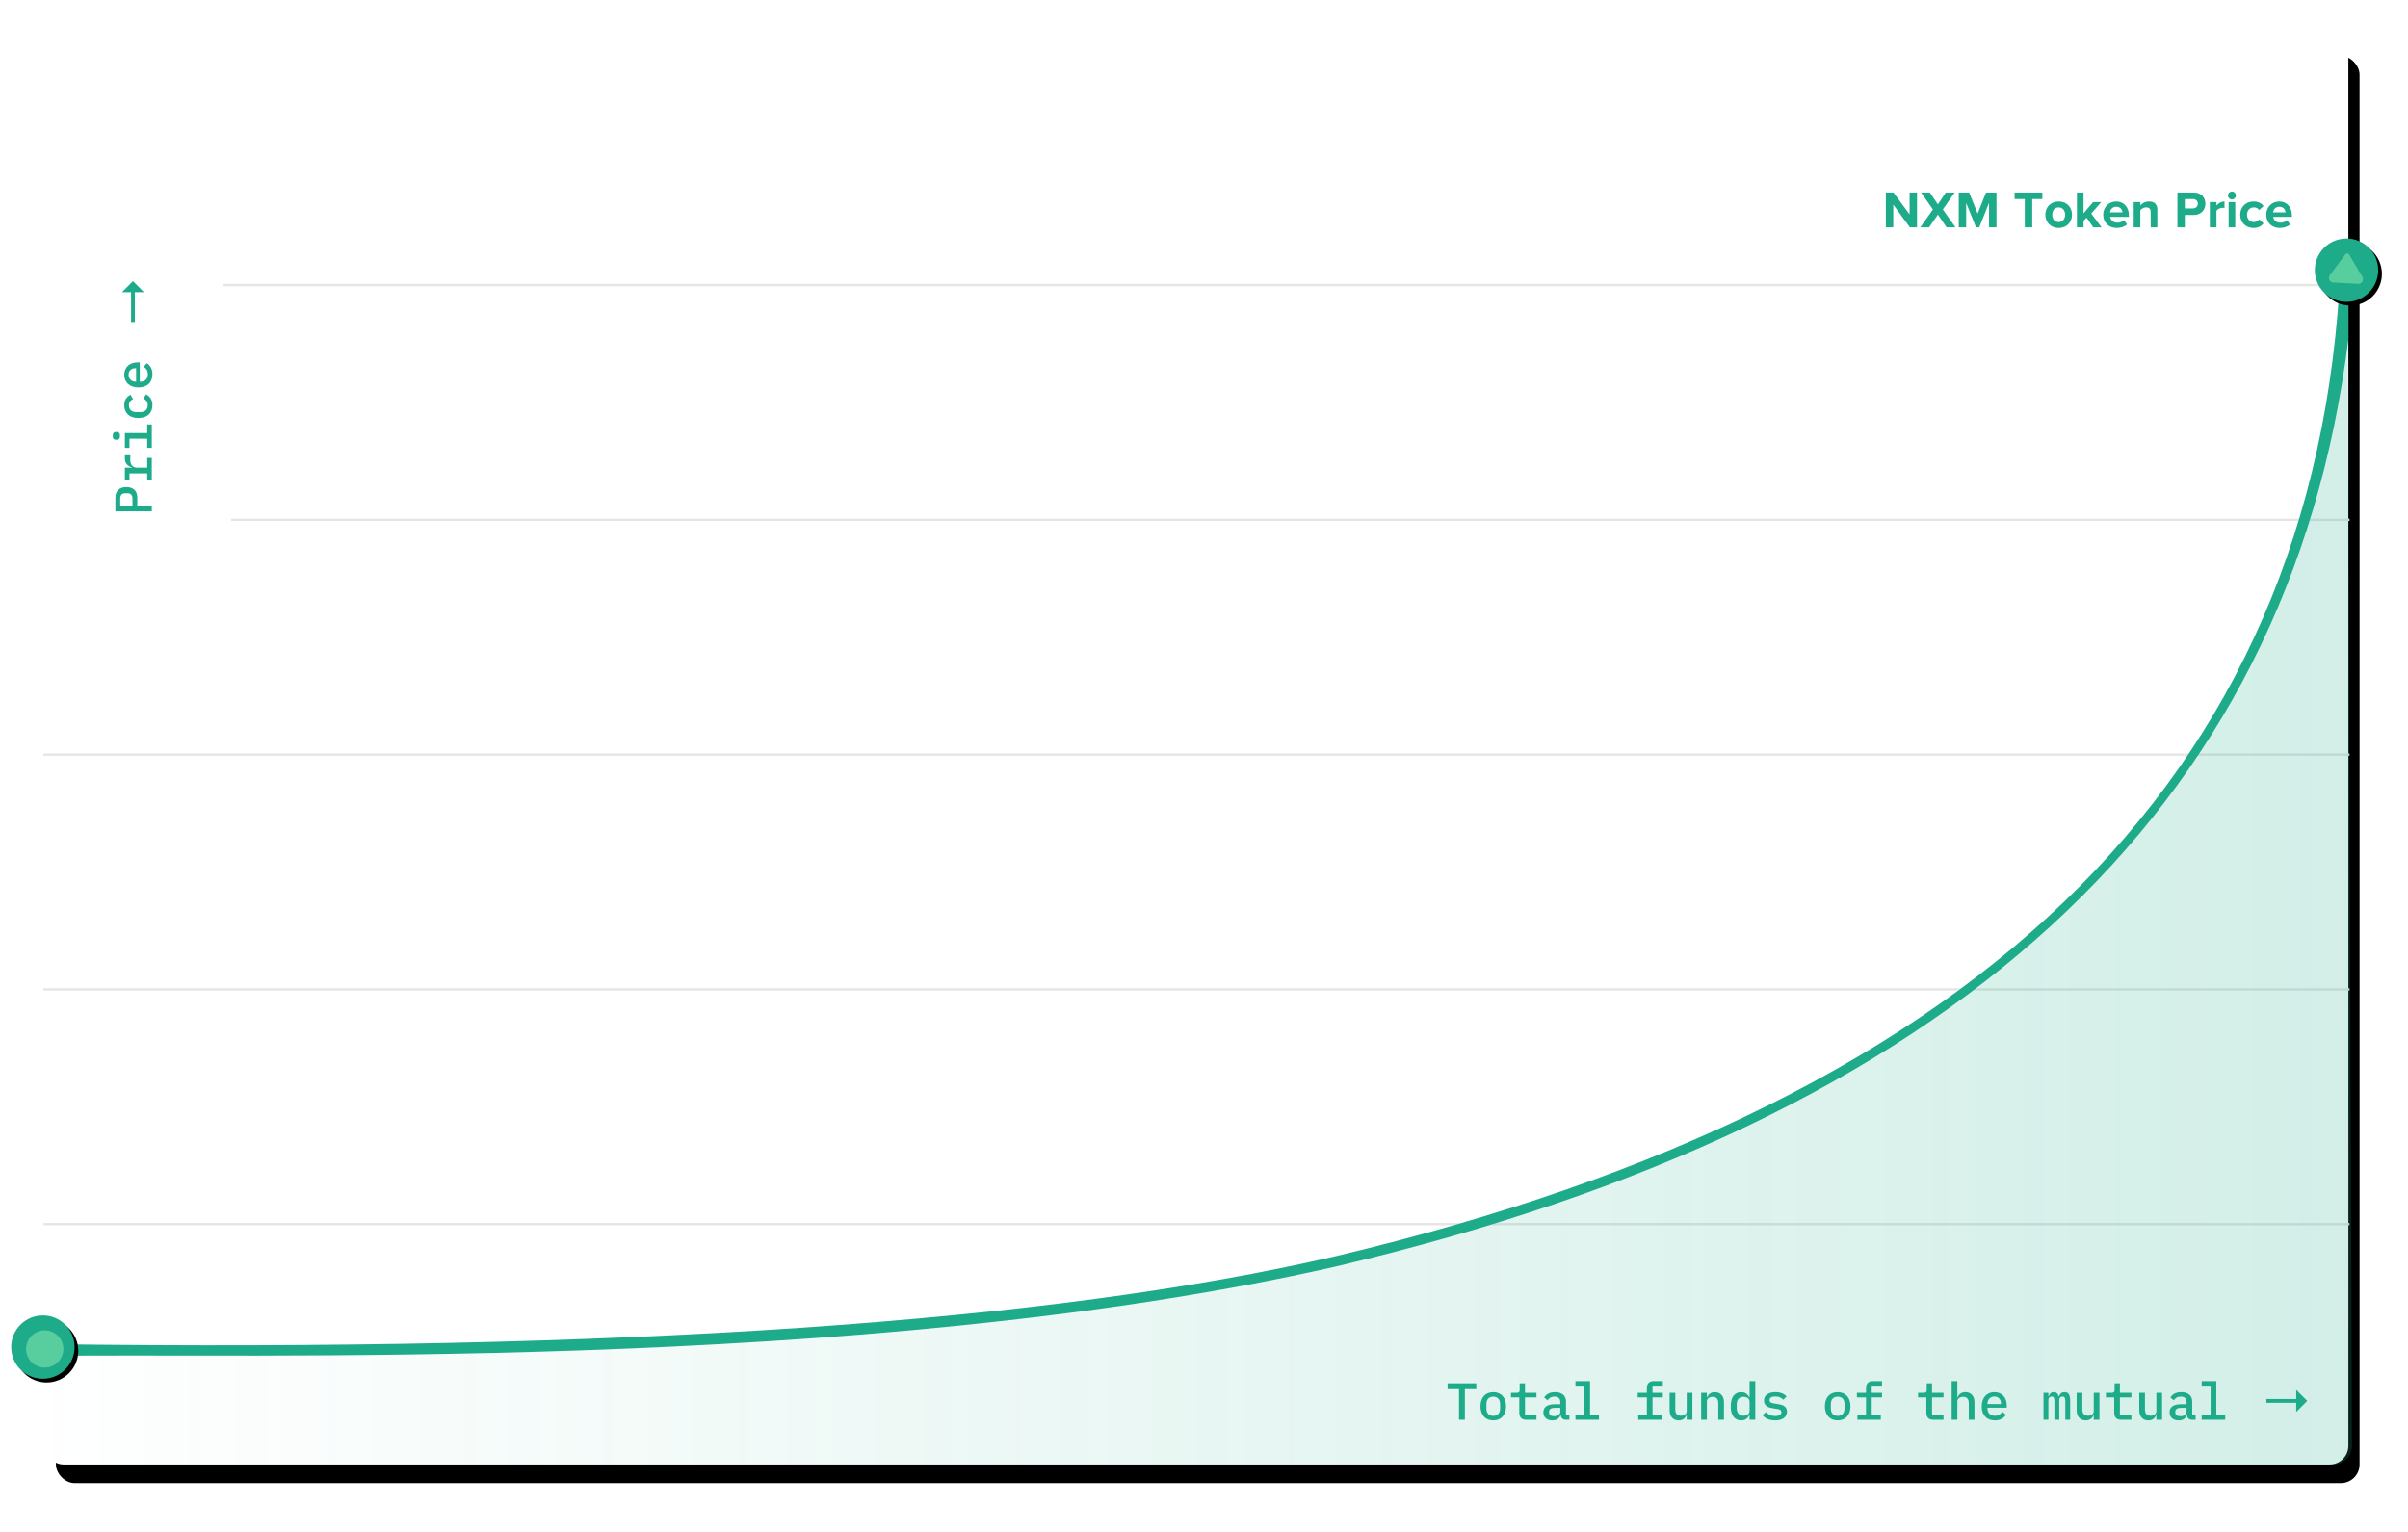 <?xml version="1.0" encoding="UTF-8"?>
<svg width="646px" height="411px" viewBox="0 0 646 411" version="1.1" xmlns="http://www.w3.org/2000/svg" xmlns:xlink="http://www.w3.org/1999/xlink">
    <!-- Generator: Sketch 51.2 (57519) - http://www.bohemiancoding.com/sketch -->
    <title>Graph 1: Continuous Token Model</title>
    <desc>Created with Sketch.</desc>
    <defs>
        <rect id="path-1" x="9" y="0" width="618" height="383" rx="5"></rect>
        <filter x="-3.6%" y="-5.2%" width="108.1%" height="113.1%" filterUnits="objectBoundingBox" id="filter-2">
            <feOffset dx="2" dy="4" in="SourceAlpha" result="shadowOffsetOuter1"></feOffset>
            <feGaussianBlur stdDeviation="7" in="shadowOffsetOuter1" result="shadowBlurOuter1"></feGaussianBlur>
            <feColorMatrix values="0 0 0 0 0.792   0 0 0 0 0.824   0 0 0 0 0.878  0 0 0 0.7 0" type="matrix" in="shadowBlurOuter1" result="shadowMatrixOuter1"></feColorMatrix>
            <feOffset dx="1" dy="1" in="SourceAlpha" result="shadowOffsetOuter2"></feOffset>
            <feGaussianBlur stdDeviation="1" in="shadowOffsetOuter2" result="shadowBlurOuter2"></feGaussianBlur>
            <feColorMatrix values="0 0 0 0 0.784   0 0 0 0 0.824   0 0 0 0 0.882  0 0 0 1 0" type="matrix" in="shadowBlurOuter2" result="shadowMatrixOuter2"></feColorMatrix>
            <feMerge>
                <feMergeNode in="shadowMatrixOuter1"></feMergeNode>
                <feMergeNode in="shadowMatrixOuter2"></feMergeNode>
            </feMerge>
        </filter>
        <linearGradient x1="0%" y1="100%" x2="100%" y2="100%" id="linearGradient-3">
            <stop stop-color="#1EAB89" stop-opacity="0" offset="0%"></stop>
            <stop stop-color="#1EAB89" stop-opacity="0.2" offset="100%"></stop>
        </linearGradient>
        <circle id="path-4" cx="8.5" cy="351.5" r="8.5"></circle>
        <filter x="-14.7%" y="-14.7%" width="141.2%" height="141.2%" filterUnits="objectBoundingBox" id="filter-5">
            <feOffset dx="1" dy="1" in="SourceAlpha" result="shadowOffsetOuter1"></feOffset>
            <feGaussianBlur stdDeviation="1" in="shadowOffsetOuter1" result="shadowBlurOuter1"></feGaussianBlur>
            <feColorMatrix values="0 0 0 0 0   0 0 0 0 0   0 0 0 0 0  0 0 0 0.5 0" type="matrix" in="shadowBlurOuter1"></feColorMatrix>
        </filter>
        <circle id="path-6" cx="626.5" cy="62.5" r="8.5"></circle>
        <filter x="-14.7%" y="-14.7%" width="141.2%" height="141.2%" filterUnits="objectBoundingBox" id="filter-7">
            <feOffset dx="1" dy="1" in="SourceAlpha" result="shadowOffsetOuter1"></feOffset>
            <feGaussianBlur stdDeviation="1" in="shadowOffsetOuter1" result="shadowBlurOuter1"></feGaussianBlur>
            <feColorMatrix values="0 0 0 0 0   0 0 0 0 0   0 0 0 0 0  0 0 0 0.5 0" type="matrix" in="shadowBlurOuter1"></feColorMatrix>
        </filter>
    </defs>
    <g id="Page-2" stroke="none" stroke-width="1" fill="none" fill-rule="evenodd">
        <g id="Token-Model-Page---Outline-Text-for-svg-output" transform="translate(-637, -1629)">
            <g id="Graph-1:-Continuous-Token-Model" transform="translate(640, 1639)">
                <g id="Rectangle">
                    <use fill="black" fill-opacity="1" filter="url(#filter-2)" xlink:href="#path-1"></use>
                    <use fill="#FFFFFF" fill-rule="evenodd" xlink:href="#path-1"></use>
                </g>
                <path d="M9,318.5 L627,318.5" id="Line-Copy-4" stroke="#E5E5E5" stroke-width="0.618" stroke-linecap="square"></path>
                <path d="M9,255.5 L627,255.5" id="Line-Copy-3" stroke="#E5E5E5" stroke-width="0.618" stroke-linecap="square"></path>
                <path d="M9,192.5 L627,192.5" id="Line-Copy-2" stroke="#E5E5E5" stroke-width="0.618" stroke-linecap="square"></path>
                <path d="M59.309,129.5 L627,129.5" id="Line-Copy" stroke="#E5E5E5" stroke-width="0.618" stroke-linecap="square"></path>
                <path d="M57.309,66.5 L627,66.5" id="Line" stroke="#E5E5E5" stroke-width="0.618" stroke-linecap="square"></path>
                <path d="M9,353.008 C136.72,354.863 244.633,348.576 332.737,334.147 C520.913,294.776 618.921,205.727 626.762,67 L627.98,377.98 C627.991,380.742 625.761,382.989 623,383 C622.993,383 622.987,383 622.98,383 L14,383 C11.239,383 9,380.761 9,378 L9,353.008 Z" id="Path-2" fill="url(#linearGradient-3)"></path>
                <path d="M9,350.701 C163.642,352.747 279.105,344.876 355.389,327.088 C531.725,285.281 621.644,194.585 625.146,55 L627,55 L627,81.03 C611.216,207.927 520.679,290.873 355.389,329.869 C228.035,358.86 59.031,352.862 9,353.905 L9,350.701 Z" id="Combined-Shape" fill="#1EAB89"></path>
                <g id="Oval">
                    <use fill="black" fill-opacity="1" filter="url(#filter-5)" xlink:href="#path-4"></use>
                    <use fill="#1EAB89" fill-rule="evenodd" xlink:href="#path-4"></use>
                </g>
                <g id="Oval">
                    <use fill="black" fill-opacity="1" filter="url(#filter-7)" xlink:href="#path-6"></use>
                    <use fill="#1EAB89" fill-rule="evenodd" xlink:href="#path-6"></use>
                </g>
                <circle id="Oval-2" fill="#58CD9E" cx="9" cy="352" r="5"></circle>
                <path d="M627.014,58.281 L630.865,64.081 C631.242,64.65 631.087,65.417 630.519,65.794 C630.316,65.928 630.078,66 629.835,66 L623.164,66 C622.482,66 621.929,65.447 621.929,64.765 C621.929,64.522 622.001,64.284 622.135,64.081 L625.985,58.281 C626.174,57.997 626.557,57.919 626.841,58.108 C626.91,58.153 626.969,58.212 627.014,58.281 Z" id="Triangle" fill="#58CD9E" transform="translate(626.5, 62.002) rotate(3) translate(-626.5, -62.002) "></path>
                <path d="M389.984,362.544 L389.984,371 L388.416,371 L388.416,362.544 L385.35,362.544 L385.35,361.228 L393.05,361.228 L393.05,362.544 L389.984,362.544 Z M397.6,371.168 C397.068,371.168 396.59,371.079 396.165,370.902 C395.74,370.725 395.381,370.473 395.087,370.146 C394.793,369.819 394.567,369.423 394.408,368.956 C394.249,368.489 394.17,367.967 394.17,367.388 C394.17,366.809 394.249,366.287 394.408,365.82 C394.567,365.353 394.793,364.957 395.087,364.63 C395.381,364.303 395.74,364.051 396.165,363.874 C396.59,363.697 397.068,363.608 397.6,363.608 C398.132,363.608 398.61,363.697 399.035,363.874 C399.46,364.051 399.819,364.303 400.113,364.63 C400.407,364.957 400.633,365.353 400.792,365.82 C400.951,366.287 401.03,366.809 401.03,367.388 C401.03,367.967 400.951,368.489 400.792,368.956 C400.633,369.423 400.407,369.819 400.113,370.146 C399.819,370.473 399.46,370.725 399.035,370.902 C398.61,371.079 398.132,371.168 397.6,371.168 Z M397.6,369.964 C398.16,369.964 398.606,369.794 398.937,369.453 C399.268,369.112 399.434,368.606 399.434,367.934 L399.434,366.842 C399.434,366.17 399.268,365.664 398.937,365.323 C398.606,364.982 398.16,364.812 397.6,364.812 C397.04,364.812 396.594,364.982 396.263,365.323 C395.932,365.664 395.766,366.17 395.766,366.842 L395.766,367.934 C395.766,368.606 395.932,369.112 396.263,369.453 C396.594,369.794 397.04,369.964 397.6,369.964 Z M406.434,371 C405.799,371 405.333,370.83 405.034,370.489 C404.735,370.148 404.586,369.707 404.586,369.166 L404.586,365.008 L402.36,365.008 L402.36,363.776 L403.942,363.776 C404.213,363.776 404.404,363.722 404.516,363.615 C404.628,363.508 404.684,363.314 404.684,363.034 L404.684,361.228 L406.112,361.228 L406.112,363.776 L409.192,363.776 L409.192,365.008 L406.112,365.008 L406.112,369.768 L409.192,369.768 L409.192,371 L406.434,371 Z M417.088,371 C416.649,371 416.32,370.888 416.101,370.664 C415.882,370.44 415.749,370.146 415.702,369.782 L415.632,369.782 C415.492,370.221 415.238,370.561 414.869,370.804 C414.5,371.047 414.031,371.168 413.462,371.168 C412.725,371.168 412.137,370.974 411.698,370.587 C411.259,370.2 411.04,369.665 411.04,368.984 C411.04,368.284 411.299,367.75 411.817,367.381 C412.335,367.012 413.131,366.828 414.204,366.828 L415.59,366.828 L415.59,366.268 C415.59,365.288 415.072,364.798 414.036,364.798 C413.569,364.798 413.191,364.889 412.902,365.071 C412.613,365.253 412.37,365.493 412.174,365.792 L411.264,365.05 C411.469,364.658 411.815,364.32 412.3,364.035 C412.785,363.75 413.411,363.608 414.176,363.608 C415.091,363.608 415.809,363.827 416.332,364.266 C416.855,364.705 417.116,365.339 417.116,366.17 L417.116,369.796 L418.026,369.796 L418.026,371 L417.088,371 Z M413.896,370.048 C414.391,370.048 414.797,369.936 415.114,369.712 C415.431,369.488 415.59,369.199 415.59,368.844 L415.59,367.794 L414.232,367.794 C413.131,367.794 412.58,368.125 412.58,368.788 L412.58,369.068 C412.58,369.395 412.697,369.64 412.93,369.803 C413.163,369.966 413.485,370.048 413.896,370.048 Z M419.65,369.768 L422.044,369.768 L422.044,361.872 L419.65,361.872 L419.65,360.64 L423.57,360.64 L423.57,369.768 L425.964,369.768 L425.964,371 L419.65,371 L419.65,369.768 Z M436.492,369.768 L438.802,369.768 L438.802,365.008 L436.352,365.008 L436.352,363.776 L438.802,363.776 L438.802,362.474 C438.802,361.933 438.951,361.492 439.25,361.151 C439.549,360.81 440.015,360.64 440.65,360.64 L443.086,360.64 L443.086,361.872 L440.328,361.872 L440.328,363.776 L443.086,363.776 L443.086,365.008 L440.328,365.008 L440.328,369.768 L442.764,369.768 L442.764,371 L436.492,371 L436.492,369.768 Z M449.498,369.768 L449.428,369.768 C449.353,369.955 449.258,370.134 449.141,370.307 C449.024,370.48 448.882,370.629 448.714,370.755 C448.546,370.881 448.35,370.981 448.126,371.056 C447.902,371.131 447.641,371.168 447.342,371.168 C446.614,371.168 446.026,370.93 445.578,370.454 C445.13,369.978 444.906,369.301 444.906,368.424 L444.906,363.776 L446.432,363.776 L446.432,368.2 C446.432,369.348 446.931,369.922 447.93,369.922 C448.126,369.922 448.317,369.896 448.504,369.845 C448.691,369.794 448.859,369.717 449.008,369.614 C449.157,369.511 449.276,369.383 449.365,369.229 C449.454,369.075 449.498,368.891 449.498,368.676 L449.498,363.776 L451.024,363.776 L451.024,371 L449.498,371 L449.498,369.768 Z M453.376,371 L453.376,363.776 L454.902,363.776 L454.902,365.008 L454.972,365.008 C455.047,364.821 455.142,364.642 455.259,364.469 C455.376,364.296 455.518,364.147 455.686,364.021 C455.854,363.895 456.05,363.795 456.274,363.72 C456.498,363.645 456.759,363.608 457.058,363.608 C457.786,363.608 458.374,363.846 458.822,364.322 C459.27,364.798 459.494,365.475 459.494,366.352 L459.494,371 L457.968,371 L457.968,366.576 C457.968,365.428 457.469,364.854 456.47,364.854 C456.274,364.854 456.083,364.88 455.896,364.931 C455.709,364.982 455.541,365.059 455.392,365.162 C455.243,365.265 455.124,365.395 455.035,365.554 C454.946,365.713 454.902,365.895 454.902,366.1 L454.902,371 L453.376,371 Z M466.368,369.768 L466.284,369.768 C466.069,370.207 465.785,370.55 465.43,370.797 C465.075,371.044 464.632,371.168 464.1,371.168 C463.251,371.168 462.574,370.851 462.07,370.216 C461.566,369.581 461.314,368.639 461.314,367.388 C461.314,366.137 461.566,365.195 462.07,364.56 C462.574,363.925 463.251,363.608 464.1,363.608 C464.632,363.608 465.075,363.732 465.43,363.979 C465.785,364.226 466.069,364.569 466.284,365.008 L466.368,365.008 L466.368,360.64 L467.894,360.64 L467.894,371 L466.368,371 L466.368,369.768 Z M464.73,369.922 C464.954,369.922 465.164,369.894 465.36,369.838 C465.556,369.782 465.729,369.698 465.878,369.586 C466.027,369.474 466.146,369.336 466.235,369.173 C466.324,369.01 466.368,368.816 466.368,368.592 L466.368,366.184 C466.368,365.96 466.324,365.766 466.235,365.603 C466.146,365.44 466.027,365.302 465.878,365.19 C465.729,365.078 465.556,364.994 465.36,364.938 C465.164,364.882 464.954,364.854 464.73,364.854 C464.151,364.854 463.706,365.031 463.393,365.386 C463.08,365.741 462.924,366.212 462.924,366.8 L462.924,367.976 C462.924,368.564 463.08,369.035 463.393,369.39 C463.706,369.745 464.151,369.922 464.73,369.922 Z M473.214,371.168 C472.43,371.168 471.756,371.042 471.191,370.79 C470.626,370.538 470.171,370.202 469.826,369.782 L470.764,368.942 C471.081,369.287 471.438,369.551 471.835,369.733 C472.232,369.915 472.701,370.006 473.242,370.006 C473.737,370.006 474.136,369.922 474.439,369.754 C474.742,369.586 474.894,369.325 474.894,368.97 C474.894,368.821 474.866,368.695 474.81,368.592 C474.754,368.489 474.675,368.405 474.572,368.34 C474.469,368.275 474.35,368.223 474.215,368.186 C474.08,368.149 473.937,368.121 473.788,368.102 L472.64,367.92 C472.36,367.883 472.075,367.822 471.786,367.738 C471.497,367.654 471.238,367.535 471.009,367.381 C470.78,367.227 470.594,367.029 470.449,366.786 C470.304,366.543 470.232,366.235 470.232,365.862 C470.232,365.125 470.514,364.565 471.079,364.182 C471.644,363.799 472.388,363.608 473.312,363.608 C473.984,363.608 474.565,363.708 475.055,363.909 C475.545,364.11 475.953,364.387 476.28,364.742 L475.426,365.638 C475.239,365.423 474.973,365.225 474.628,365.043 C474.283,364.861 473.825,364.77 473.256,364.77 C472.239,364.77 471.73,365.092 471.73,365.736 C471.73,366.044 471.84,366.256 472.059,366.373 C472.278,366.49 472.537,366.567 472.836,366.604 L473.984,366.786 C474.273,366.833 474.56,366.893 474.845,366.968 C475.13,367.043 475.386,367.157 475.615,367.311 C475.844,367.465 476.03,367.663 476.175,367.906 C476.32,368.149 476.392,368.457 476.392,368.83 C476.392,369.558 476.11,370.13 475.545,370.545 C474.98,370.96 474.203,371.168 473.214,371.168 Z M490,371.168 C489.468,371.168 488.99,371.079 488.565,370.902 C488.14,370.725 487.781,370.473 487.487,370.146 C487.193,369.819 486.967,369.423 486.808,368.956 C486.649,368.489 486.57,367.967 486.57,367.388 C486.57,366.809 486.649,366.287 486.808,365.82 C486.967,365.353 487.193,364.957 487.487,364.63 C487.781,364.303 488.14,364.051 488.565,363.874 C488.99,363.697 489.468,363.608 490,363.608 C490.532,363.608 491.01,363.697 491.435,363.874 C491.86,364.051 492.219,364.303 492.513,364.63 C492.807,364.957 493.033,365.353 493.192,365.82 C493.351,366.287 493.43,366.809 493.43,367.388 C493.43,367.967 493.351,368.489 493.192,368.956 C493.033,369.423 492.807,369.819 492.513,370.146 C492.219,370.473 491.86,370.725 491.435,370.902 C491.01,371.079 490.532,371.168 490,371.168 Z M490,369.964 C490.56,369.964 491.006,369.794 491.337,369.453 C491.668,369.112 491.834,368.606 491.834,367.934 L491.834,366.842 C491.834,366.17 491.668,365.664 491.337,365.323 C491.006,364.982 490.56,364.812 490,364.812 C489.44,364.812 488.994,364.982 488.663,365.323 C488.332,365.664 488.166,366.17 488.166,366.842 L488.166,367.934 C488.166,368.606 488.332,369.112 488.663,369.453 C488.994,369.794 489.44,369.964 490,369.964 Z M495.292,369.768 L497.602,369.768 L497.602,365.008 L495.152,365.008 L495.152,363.776 L497.602,363.776 L497.602,362.474 C497.602,361.933 497.751,361.492 498.05,361.151 C498.349,360.81 498.815,360.64 499.45,360.64 L501.886,360.64 L501.886,361.872 L499.128,361.872 L499.128,363.776 L501.886,363.776 L501.886,365.008 L499.128,365.008 L499.128,369.768 L501.564,369.768 L501.564,371 L495.292,371 L495.292,369.768 Z M515.634,371 C514.999,371 514.533,370.83 514.234,370.489 C513.935,370.148 513.786,369.707 513.786,369.166 L513.786,365.008 L511.56,365.008 L511.56,363.776 L513.142,363.776 C513.413,363.776 513.604,363.722 513.716,363.615 C513.828,363.508 513.884,363.314 513.884,363.034 L513.884,361.228 L515.312,361.228 L515.312,363.776 L518.392,363.776 L518.392,365.008 L515.312,365.008 L515.312,369.768 L518.392,369.768 L518.392,371 L515.634,371 Z M520.576,360.64 L522.102,360.64 L522.102,365.008 L522.172,365.008 C522.247,364.821 522.342,364.642 522.459,364.469 C522.576,364.296 522.718,364.147 522.886,364.021 C523.054,363.895 523.25,363.795 523.474,363.72 C523.698,363.645 523.959,363.608 524.258,363.608 C524.986,363.608 525.574,363.846 526.022,364.322 C526.47,364.798 526.694,365.475 526.694,366.352 L526.694,371 L525.168,371 L525.168,366.576 C525.168,365.428 524.669,364.854 523.67,364.854 C523.474,364.854 523.283,364.88 523.096,364.931 C522.909,364.982 522.741,365.059 522.592,365.162 C522.443,365.265 522.324,365.395 522.235,365.554 C522.146,365.713 522.102,365.895 522.102,366.1 L522.102,371 L520.576,371 L520.576,360.64 Z M532.154,371.168 C531.603,371.168 531.109,371.079 530.67,370.902 C530.231,370.725 529.863,370.473 529.564,370.146 C529.265,369.819 529.037,369.425 528.878,368.963 C528.719,368.501 528.64,367.981 528.64,367.402 C528.64,366.823 528.722,366.301 528.885,365.834 C529.048,365.367 529.277,364.968 529.571,364.637 C529.865,364.306 530.222,364.051 530.642,363.874 C531.062,363.697 531.529,363.608 532.042,363.608 C532.546,363.608 533.003,363.694 533.414,363.867 C533.825,364.04 534.175,364.285 534.464,364.602 C534.753,364.919 534.975,365.297 535.129,365.736 C535.283,366.175 535.36,366.66 535.36,367.192 L535.36,367.766 L530.18,367.766 L530.18,368.004 C530.18,368.573 530.357,369.038 530.712,369.397 C531.067,369.756 531.557,369.936 532.182,369.936 C532.649,369.936 533.048,369.836 533.379,369.635 C533.71,369.434 533.979,369.166 534.184,368.83 L535.136,369.67 C534.893,370.09 534.522,370.445 534.023,370.734 C533.524,371.023 532.901,371.168 532.154,371.168 Z M532.042,364.77 C531.771,364.77 531.522,364.817 531.293,364.91 C531.064,365.003 530.868,365.136 530.705,365.309 C530.542,365.482 530.413,365.685 530.32,365.918 C530.227,366.151 530.18,366.408 530.18,366.688 L530.18,366.786 L533.806,366.786 L533.806,366.646 C533.806,366.077 533.645,365.622 533.323,365.281 C533.001,364.94 532.574,364.77 532.042,364.77 Z M545.216,371 L545.216,363.776 L546.518,363.776 L546.518,364.714 L546.588,364.714 C546.7,364.406 546.861,364.145 547.071,363.93 C547.281,363.715 547.582,363.608 547.974,363.608 C548.357,363.608 548.653,363.713 548.863,363.923 C549.073,364.133 549.206,364.42 549.262,364.784 L549.318,364.784 C549.449,364.457 549.631,364.18 549.864,363.951 C550.097,363.722 550.433,363.608 550.872,363.608 C551.432,363.608 551.822,363.804 552.041,364.196 C552.26,364.588 552.37,365.162 552.37,365.918 L552.37,371 L551.068,371 L551.068,366.114 C551.068,365.61 551.007,365.262 550.886,365.071 C550.765,364.88 550.569,364.784 550.298,364.784 C550.055,364.784 549.852,364.866 549.689,365.029 C549.526,365.192 549.444,365.437 549.444,365.764 L549.444,371 L548.142,371 L548.142,366.114 C548.142,365.61 548.084,365.262 547.967,365.071 C547.85,364.88 547.657,364.784 547.386,364.784 C547.134,364.784 546.926,364.866 546.763,365.029 C546.6,365.192 546.518,365.437 546.518,365.764 L546.518,371 L545.216,371 Z M558.698,369.768 L558.628,369.768 C558.553,369.955 558.458,370.134 558.341,370.307 C558.224,370.48 558.082,370.629 557.914,370.755 C557.746,370.881 557.55,370.981 557.326,371.056 C557.102,371.131 556.841,371.168 556.542,371.168 C555.814,371.168 555.226,370.93 554.778,370.454 C554.33,369.978 554.106,369.301 554.106,368.424 L554.106,363.776 L555.632,363.776 L555.632,368.2 C555.632,369.348 556.131,369.922 557.13,369.922 C557.326,369.922 557.517,369.896 557.704,369.845 C557.891,369.794 558.059,369.717 558.208,369.614 C558.357,369.511 558.476,369.383 558.565,369.229 C558.654,369.075 558.698,368.891 558.698,368.676 L558.698,363.776 L560.224,363.776 L560.224,371 L558.698,371 L558.698,369.768 Z M566.034,371 C565.399,371 564.933,370.83 564.634,370.489 C564.335,370.148 564.186,369.707 564.186,369.166 L564.186,365.008 L561.96,365.008 L561.96,363.776 L563.542,363.776 C563.813,363.776 564.004,363.722 564.116,363.615 C564.228,363.508 564.284,363.314 564.284,363.034 L564.284,361.228 L565.712,361.228 L565.712,363.776 L568.792,363.776 L568.792,365.008 L565.712,365.008 L565.712,369.768 L568.792,369.768 L568.792,371 L566.034,371 Z M575.498,369.768 L575.428,369.768 C575.353,369.955 575.258,370.134 575.141,370.307 C575.024,370.48 574.882,370.629 574.714,370.755 C574.546,370.881 574.35,370.981 574.126,371.056 C573.902,371.131 573.641,371.168 573.342,371.168 C572.614,371.168 572.026,370.93 571.578,370.454 C571.13,369.978 570.906,369.301 570.906,368.424 L570.906,363.776 L572.432,363.776 L572.432,368.2 C572.432,369.348 572.931,369.922 573.93,369.922 C574.126,369.922 574.317,369.896 574.504,369.845 C574.691,369.794 574.859,369.717 575.008,369.614 C575.157,369.511 575.276,369.383 575.365,369.229 C575.454,369.075 575.498,368.891 575.498,368.676 L575.498,363.776 L577.024,363.776 L577.024,371 L575.498,371 L575.498,369.768 Z M585.088,371 C584.649,371 584.32,370.888 584.101,370.664 C583.882,370.44 583.749,370.146 583.702,369.782 L583.632,369.782 C583.492,370.221 583.238,370.561 582.869,370.804 C582.5,371.047 582.031,371.168 581.462,371.168 C580.725,371.168 580.137,370.974 579.698,370.587 C579.259,370.2 579.04,369.665 579.04,368.984 C579.04,368.284 579.299,367.75 579.817,367.381 C580.335,367.012 581.131,366.828 582.204,366.828 L583.59,366.828 L583.59,366.268 C583.59,365.288 583.072,364.798 582.036,364.798 C581.569,364.798 581.191,364.889 580.902,365.071 C580.613,365.253 580.37,365.493 580.174,365.792 L579.264,365.05 C579.469,364.658 579.815,364.32 580.3,364.035 C580.785,363.75 581.411,363.608 582.176,363.608 C583.091,363.608 583.809,363.827 584.332,364.266 C584.855,364.705 585.116,365.339 585.116,366.17 L585.116,369.796 L586.026,369.796 L586.026,371 L585.088,371 Z M581.896,370.048 C582.391,370.048 582.797,369.936 583.114,369.712 C583.431,369.488 583.59,369.199 583.59,368.844 L583.59,367.794 L582.232,367.794 C581.131,367.794 580.58,368.125 580.58,368.788 L580.58,369.068 C580.58,369.395 580.697,369.64 580.93,369.803 C581.163,369.966 581.485,370.048 581.896,370.048 Z M587.65,369.768 L590.044,369.768 L590.044,361.872 L587.65,361.872 L587.65,360.64 L591.57,360.64 L591.57,369.768 L593.964,369.768 L593.964,371 L587.65,371 L587.65,369.768 Z M615.964,365.941 L613.011,368.895 L613.011,366.447 L605,366.447 L605,365.436 L613.011,365.436 L613.011,362.988 L615.964,365.941 Z" id="Total-funds-of-the-m" fill="#1EAB89"></path>
                <path d="M1.676,101.5 L1.676,91.728 L5.33,91.728 C6.263,91.728 6.975,91.989 7.465,92.512 C7.955,93.035 8.2,93.753 8.2,94.668 C8.2,95.583 7.955,96.301 7.465,96.824 C6.975,97.347 6.263,97.608 5.33,97.608 L3.244,97.608 L3.244,101.5 L1.676,101.5 Z M3.244,96.306 L5.092,96.306 C6.063,96.306 6.548,95.858 6.548,94.962 L6.548,94.36 C6.548,93.473 6.063,93.03 5.092,93.03 L3.244,93.03 L3.244,96.306 Z M9.964,100.268 L11.882,100.268 L11.882,95.508 L9.964,95.508 L9.964,94.276 L13.408,94.276 L13.408,96.194 L13.492,96.194 C13.557,95.942 13.651,95.699 13.772,95.466 C13.893,95.233 14.047,95.03 14.234,94.857 C14.421,94.684 14.649,94.544 14.92,94.437 C15.191,94.33 15.508,94.276 15.872,94.276 L16.74,94.276 L16.74,95.732 L15.312,95.732 C14.752,95.732 14.295,95.898 13.94,96.229 C13.585,96.56 13.408,97.006 13.408,97.566 L13.408,100.268 L16.026,100.268 L16.026,101.5 L9.964,101.5 L9.964,100.268 Z M21.948,92.96 C21.556,92.96 21.283,92.881 21.129,92.722 C20.975,92.563 20.898,92.367 20.898,92.134 L20.898,91.84 C20.898,91.607 20.975,91.411 21.129,91.252 C21.283,91.093 21.551,91.014 21.934,91.014 C22.326,91.014 22.599,91.093 22.753,91.252 C22.907,91.411 22.984,91.607 22.984,91.84 L22.984,92.134 C22.984,92.367 22.907,92.563 22.753,92.722 C22.599,92.881 22.331,92.96 21.948,92.96 Z M18.714,100.268 L21.178,100.268 L21.178,95.508 L18.714,95.508 L18.714,94.276 L22.704,94.276 L22.704,100.268 L25.014,100.268 L25.014,101.5 L18.714,101.5 L18.714,100.268 Z M30.166,101.668 C29.625,101.668 29.142,101.579 28.717,101.402 C28.292,101.225 27.933,100.973 27.639,100.646 C27.345,100.319 27.121,99.923 26.967,99.456 C26.813,98.989 26.736,98.467 26.736,97.888 C26.736,97.309 26.813,96.787 26.967,96.32 C27.121,95.853 27.345,95.457 27.639,95.13 C27.933,94.803 28.292,94.551 28.717,94.374 C29.142,94.197 29.62,94.108 30.152,94.108 C30.899,94.108 31.498,94.267 31.951,94.584 C32.404,94.901 32.742,95.312 32.966,95.816 L31.776,96.46 C31.645,96.124 31.447,95.858 31.181,95.662 C30.915,95.466 30.572,95.368 30.152,95.368 C29.573,95.368 29.125,95.543 28.808,95.893 C28.491,96.243 28.332,96.707 28.332,97.286 L28.332,98.49 C28.332,99.059 28.491,99.521 28.808,99.876 C29.125,100.231 29.583,100.408 30.18,100.408 C30.628,100.408 30.994,100.305 31.279,100.1 C31.564,99.895 31.79,99.615 31.958,99.26 L33.078,99.946 C32.845,100.45 32.49,100.863 32.014,101.185 C31.538,101.507 30.922,101.668 30.166,101.668 Z M38.454,101.668 C37.903,101.668 37.409,101.579 36.97,101.402 C36.531,101.225 36.163,100.973 35.864,100.646 C35.565,100.319 35.337,99.925 35.178,99.463 C35.019,99.001 34.94,98.481 34.94,97.902 C34.94,97.323 35.022,96.801 35.185,96.334 C35.348,95.867 35.577,95.468 35.871,95.137 C36.165,94.806 36.522,94.551 36.942,94.374 C37.362,94.197 37.829,94.108 38.342,94.108 C38.846,94.108 39.303,94.194 39.714,94.367 C40.125,94.54 40.475,94.785 40.764,95.102 C41.053,95.419 41.275,95.797 41.429,96.236 C41.583,96.675 41.66,97.16 41.66,97.692 L41.66,98.266 L36.48,98.266 L36.48,98.504 C36.48,99.073 36.657,99.538 37.012,99.897 C37.367,100.256 37.857,100.436 38.482,100.436 C38.949,100.436 39.348,100.336 39.679,100.135 C40.01,99.934 40.279,99.666 40.484,99.33 L41.436,100.17 C41.193,100.59 40.822,100.945 40.323,101.234 C39.824,101.523 39.201,101.668 38.454,101.668 Z M38.342,95.27 C38.071,95.27 37.822,95.317 37.593,95.41 C37.364,95.503 37.168,95.636 37.005,95.809 C36.842,95.982 36.713,96.185 36.62,96.418 C36.527,96.651 36.48,96.908 36.48,97.188 L36.48,97.286 L40.106,97.286 L40.106,97.146 C40.106,96.577 39.945,96.122 39.623,95.781 C39.301,95.44 38.874,95.27 38.342,95.27 Z M63.464,96.441 L60.511,99.395 L60.511,96.947 L52.5,96.947 L52.5,95.936 L60.511,95.936 L60.511,93.488 L63.464,96.441 Z" id="Price-→" fill="#1EAB89" transform="translate(32.57, 96.341) rotate(-90) translate(-32.57, -96.341) "></path>
                <path d="M511.282,51 L509.364,51 L504.912,44.91 L504.912,51 L502.924,51 L502.924,41.662 L504.968,41.662 L509.294,47.528 L509.294,41.662 L511.282,41.662 L511.282,51 Z M521.6,51 L519.22,51 L516.882,47.584 L514.53,51 L512.164,51 L515.552,46.212 L512.374,41.662 L514.74,41.662 L516.882,44.854 L518.996,41.662 L521.39,41.662 L518.212,46.198 L521.6,51 Z M532.604,51 L530.602,51 L530.602,44.462 L527.97,51 L527.102,51 L524.47,44.462 L524.47,51 L522.482,51 L522.482,41.662 L525.268,41.662 L527.536,47.304 L529.804,41.662 L532.604,41.662 L532.604,51 Z M542.194,51 L540.192,51 L540.192,43.412 L537.462,43.412 L537.462,41.662 L544.91,41.662 L544.91,43.412 L542.194,43.412 L542.194,51 Z M549.278,51.168 C547.052,51.168 545.708,49.544 545.708,47.612 C545.708,45.694 547.052,44.07 549.278,44.07 C551.518,44.07 552.862,45.694 552.862,47.612 C552.862,49.544 551.518,51.168 549.278,51.168 Z M549.278,49.586 C550.384,49.586 551.014,48.676 551.014,47.612 C551.014,46.562 550.384,45.652 549.278,45.652 C548.172,45.652 547.556,46.562 547.556,47.612 C547.556,48.676 548.172,49.586 549.278,49.586 Z M560.786,51 L558.56,51 L556.768,48.396 L555.956,49.264 L555.956,51 L554.178,51 L554.178,41.662 L555.956,41.662 L555.956,47.248 L558.518,44.238 L560.702,44.238 L558.028,47.304 L560.786,51 Z M564.846,51.168 C562.788,51.168 561.234,49.782 561.234,47.612 C561.234,45.652 562.676,44.07 564.734,44.07 C566.75,44.07 568.122,45.582 568.122,47.794 L568.122,48.186 L563.096,48.186 C563.208,49.04 563.894,49.754 565.042,49.754 C565.616,49.754 566.414,49.502 566.848,49.082 L567.632,50.23 C566.96,50.846 565.896,51.168 564.846,51.168 Z M566.4,46.982 C566.358,46.338 565.91,45.484 564.734,45.484 C563.628,45.484 563.152,46.31 563.068,46.982 L566.4,46.982 Z M575.752,51 L573.974,51 L573.974,46.912 C573.974,45.974 573.484,45.652 572.728,45.652 C572.028,45.652 571.482,46.044 571.188,46.45 L571.188,51 L569.41,51 L569.41,44.238 L571.188,44.238 L571.188,45.12 C571.622,44.602 572.448,44.07 573.554,44.07 C575.038,44.07 575.752,44.91 575.752,46.226 L575.752,51 Z M583.13,51 L581.142,51 L581.142,41.662 L585.51,41.662 C587.54,41.662 588.646,43.034 588.646,44.672 C588.646,46.296 587.526,47.682 585.51,47.682 L583.13,47.682 L583.13,51 Z M585.244,45.932 C586.028,45.932 586.616,45.442 586.616,44.672 C586.616,43.888 586.028,43.412 585.244,43.412 L583.13,43.412 L583.13,45.932 L585.244,45.932 Z M591.614,51 L589.836,51 L589.836,44.238 L591.614,44.238 L591.614,45.162 C592.09,44.56 592.93,44.07 593.77,44.07 L593.77,45.806 C593.644,45.778 593.476,45.764 593.28,45.764 C592.692,45.764 591.908,46.1 591.614,46.534 L591.614,51 Z M595.758,43.51 C595.184,43.51 594.694,43.034 594.694,42.446 C594.694,41.858 595.184,41.396 595.758,41.396 C596.346,41.396 596.822,41.858 596.822,42.446 C596.822,43.034 596.346,43.51 595.758,43.51 Z M596.654,51 L594.876,51 L594.876,44.238 L596.654,44.238 L596.654,51 Z M601.568,51.168 C599.482,51.168 597.984,49.698 597.984,47.612 C597.984,45.54 599.482,44.07 601.568,44.07 C602.954,44.07 603.794,44.672 604.242,45.288 L603.08,46.38 C602.758,45.904 602.268,45.652 601.652,45.652 C600.574,45.652 599.818,46.436 599.818,47.612 C599.818,48.788 600.574,49.586 601.652,49.586 C602.268,49.586 602.758,49.306 603.08,48.858 L604.242,49.936 C603.794,50.566 602.954,51.168 601.568,51.168 Z M608.582,51.168 C606.524,51.168 604.97,49.782 604.97,47.612 C604.97,45.652 606.412,44.07 608.47,44.07 C610.486,44.07 611.858,45.582 611.858,47.794 L611.858,48.186 L606.832,48.186 C606.944,49.04 607.63,49.754 608.778,49.754 C609.352,49.754 610.15,49.502 610.584,49.082 L611.368,50.23 C610.696,50.846 609.632,51.168 608.582,51.168 Z M610.136,46.982 C610.094,46.338 609.646,45.484 608.47,45.484 C607.364,45.484 606.888,46.31 606.804,46.982 L610.136,46.982 Z" id="NXM-Token-Price" fill="#1EAB89"></path>
            </g>
        </g>
    </g>
</svg>